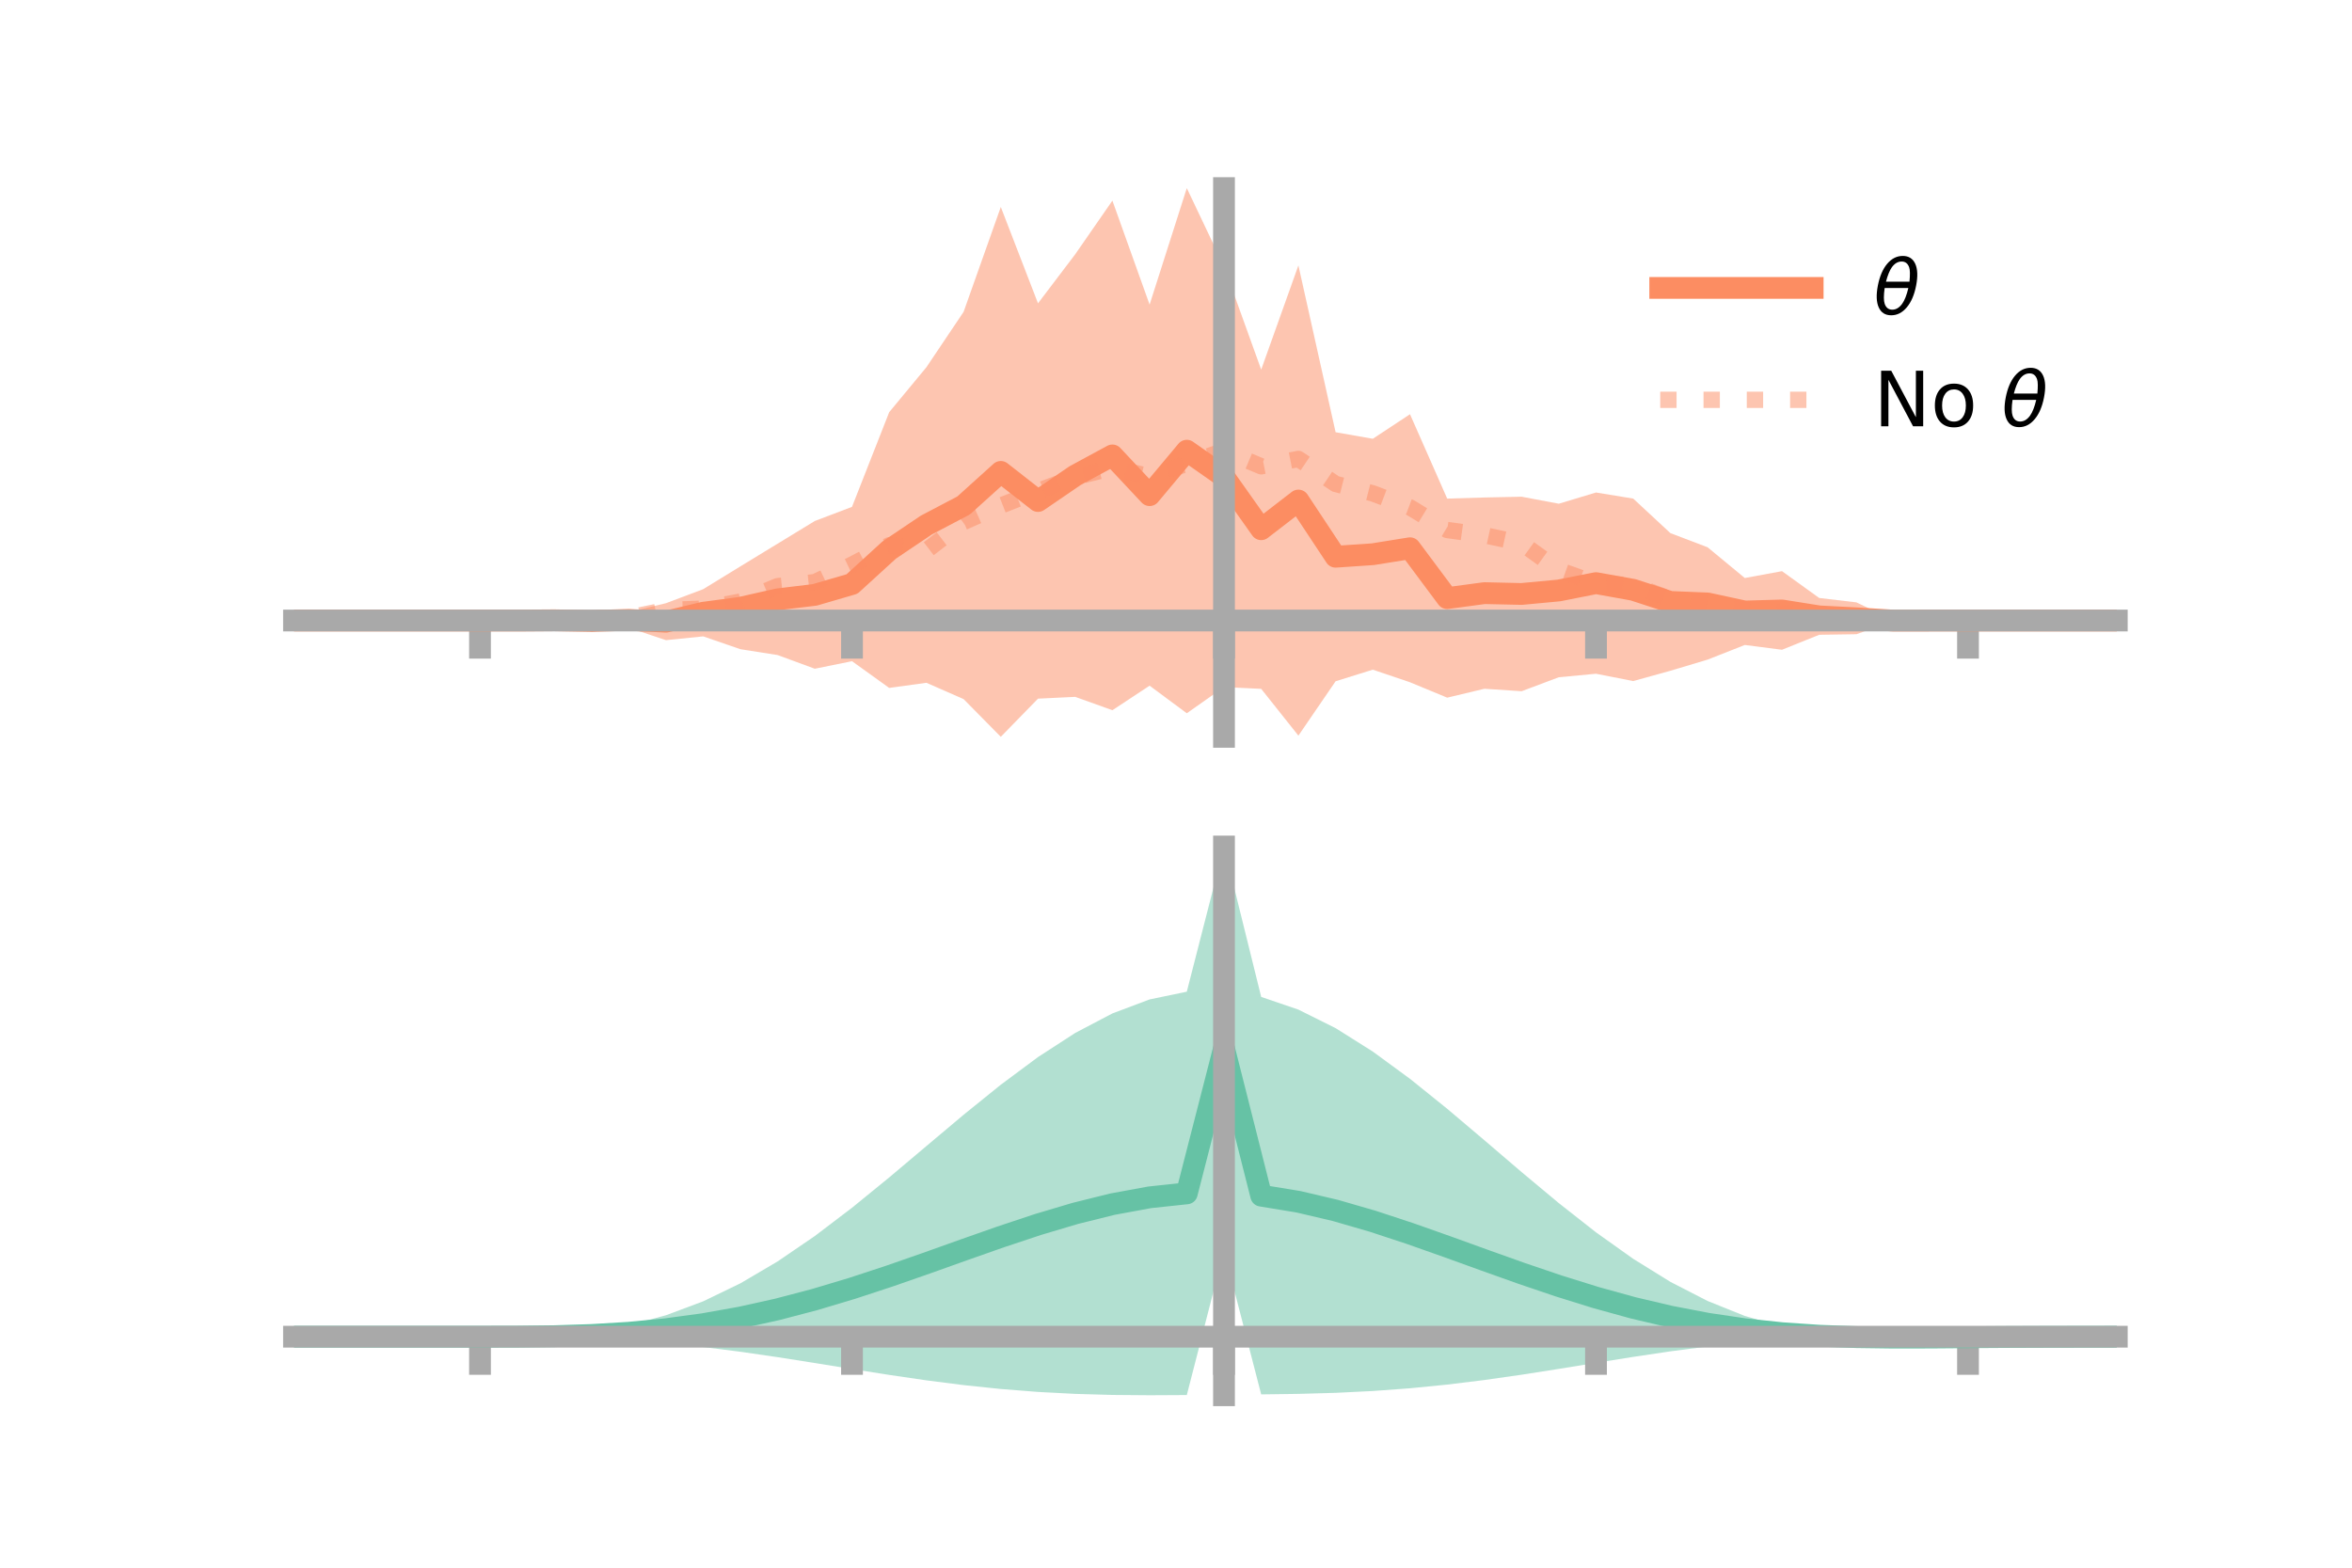 <?xml version="1.0" encoding="utf-8" standalone="no"?>
<!DOCTYPE svg PUBLIC "-//W3C//DTD SVG 1.1//EN"
  "http://www.w3.org/Graphics/SVG/1.1/DTD/svg11.dtd">
<!-- Created with matplotlib (https://matplotlib.org/) -->
<svg height="144pt" version="1.1" viewBox="0 0 216 144" width="216pt" xmlns="http://www.w3.org/2000/svg" xmlns:xlink="http://www.w3.org/1999/xlink">
 <defs>
  <style type="text/css">*{stroke-linecap:butt;stroke-linejoin:round;}</style>
 </defs>
 <g id="figure_1">
  <g id="patch_1">
   <path d="M 0 144 
L 216 144 
L 216 0 
L 0 0 
z
" style="fill:none;"/>
  </g>
  <g id="axes_1">
   <g id="patch_2">
    <path d="M 27 67.68 
L 194.4 67.68 
L 194.4 17.28 
L 27 17.28 
z
" style="fill:none;"/>
   </g>
   <g id="PolyCollection_1">
    <path clip-path="url(#p51b903ec7b)" d="M 27 57 
L 27 57 
L 30.416 57 
L 33.833 57 
L 37.249 57 
L 40.665 57 
L 44.082 57 
L 47.498 57 
L 50.914 56.86 
L 54.331 56.044 
L 57.747 56.218 
L 61.163 55.406 
L 64.58 54.118 
L 67.996 52.023 
L 71.412 49.94 
L 74.829 47.856 
L 78.245 46.557 
L 81.661 37.861 
L 85.078 33.732 
L 88.494 28.646 
L 91.91 19.012 
L 95.327 27.862 
L 98.743 23.358 
L 102.159 18.429 
L 105.576 27.982 
L 108.992 17.28 
L 112.408 24.47 
L 115.824 33.952 
L 119.241 24.379 
L 122.657 39.701 
L 126.073 40.304 
L 129.49 38.049 
L 132.906 45.799 
L 136.322 45.697 
L 139.739 45.625 
L 143.155 46.269 
L 146.571 45.239 
L 149.988 45.797 
L 153.404 48.97 
L 156.82 50.27 
L 160.237 53.094 
L 163.653 52.464 
L 167.069 54.927 
L 170.486 55.331 
L 173.902 56.973 
L 177.318 57 
L 180.735 57 
L 184.151 57 
L 187.567 57 
L 190.984 57 
L 194.4 57 
L 194.4 57 
L 194.4 57 
L 190.984 57 
L 187.567 57 
L 184.151 57 
L 180.735 57 
L 177.318 57 
L 173.902 57.038 
L 170.486 58.257 
L 167.069 58.309 
L 163.653 59.684 
L 160.237 59.244 
L 156.82 60.59 
L 153.404 61.613 
L 149.988 62.559 
L 146.571 61.887 
L 143.155 62.209 
L 139.739 63.493 
L 136.322 63.267 
L 132.906 64.084 
L 129.49 62.669 
L 126.073 61.512 
L 122.657 62.578 
L 119.241 67.572 
L 115.824 63.274 
L 112.408 63.11 
L 108.992 65.517 
L 105.576 62.983 
L 102.159 65.237 
L 98.743 64.01 
L 95.327 64.175 
L 91.91 67.68 
L 88.494 64.215 
L 85.078 62.717 
L 81.661 63.189 
L 78.245 60.733 
L 74.829 61.427 
L 71.412 60.169 
L 67.996 59.633 
L 64.58 58.454 
L 61.163 58.803 
L 57.747 57.661 
L 54.331 58.029 
L 50.914 57.093 
L 47.498 57 
L 44.082 57 
L 40.665 57 
L 37.249 57 
L 33.833 57 
L 30.416 57 
L 27 57 
z
" style="fill:#fc8d62;fill-opacity:0.5;"/>
   </g>
   <g id="matplotlib.axis_1">
    <g id="xtick_1">
     <g id="line2d_1">
      <defs>
       <path d="M 0 0 
L 0 3.5 
" id="mb6e008c1d2" style="stroke:#a9a9a9;stroke-width:2;"/>
      </defs>
      <g>
       <use style="fill:#a9a9a9;stroke:#a9a9a9;stroke-width:2;" x="44.082" xlink:href="#mb6e008c1d2" y="57"/>
      </g>
     </g>
    </g>
    <g id="xtick_2">
     <g id="line2d_2">
      <g>
       <use style="fill:#a9a9a9;stroke:#a9a9a9;stroke-width:2;" x="78.245" xlink:href="#mb6e008c1d2" y="57"/>
      </g>
     </g>
    </g>
    <g id="xtick_3">
     <g id="line2d_3">
      <g>
       <use style="fill:#a9a9a9;stroke:#a9a9a9;stroke-width:2;" x="112.408" xlink:href="#mb6e008c1d2" y="57"/>
      </g>
     </g>
    </g>
    <g id="xtick_4">
     <g id="line2d_4">
      <g>
       <use style="fill:#a9a9a9;stroke:#a9a9a9;stroke-width:2;" x="146.571" xlink:href="#mb6e008c1d2" y="57"/>
      </g>
     </g>
    </g>
    <g id="xtick_5">
     <g id="line2d_5">
      <g>
       <use style="fill:#a9a9a9;stroke:#a9a9a9;stroke-width:2;" x="180.735" xlink:href="#mb6e008c1d2" y="57"/>
      </g>
     </g>
    </g>
   </g>
   <g id="matplotlib.axis_2"/>
   <g id="line2d_6">
    <path clip-path="url(#p51b903ec7b)" d="M 27 57 
L 30.416 57 
L 33.833 57 
L 37.249 57 
L 40.665 57 
L 44.082 57 
L 47.498 57 
L 50.914 56.976 
L 54.331 57.037 
L 57.747 56.94 
L 61.163 57.104 
L 64.58 56.286 
L 67.996 55.828 
L 71.412 55.054 
L 74.829 54.642 
L 78.245 53.645 
L 81.661 50.525 
L 85.078 48.225 
L 88.494 46.431 
L 91.91 43.346 
L 95.327 46.019 
L 98.743 43.684 
L 102.159 41.833 
L 105.576 45.482 
L 108.992 41.398 
L 112.408 43.79 
L 115.824 48.613 
L 119.241 45.976 
L 122.657 51.139 
L 126.073 50.908 
L 129.49 50.359 
L 132.906 54.942 
L 136.322 54.482 
L 139.739 54.559 
L 143.155 54.239 
L 146.571 53.563 
L 149.988 54.178 
L 153.404 55.291 
L 156.82 55.43 
L 160.237 56.169 
L 163.653 56.074 
L 167.069 56.618 
L 170.486 56.794 
L 173.902 57.005 
L 177.318 57 
L 180.735 57 
L 184.151 57 
L 187.567 57 
L 190.984 57 
L 194.4 57 
" style="fill:none;stroke:#fc8d62;stroke-linecap:square;stroke-width:2;"/>
   </g>
   <g id="line2d_7">
    <path clip-path="url(#p51b903ec7b)" d="M 27 57 
L 30.416 57 
L 33.833 57 
L 37.249 57 
L 40.665 57 
L 44.082 57 
L 47.498 57.025 
L 50.914 56.977 
L 54.331 56.766 
L 57.747 56.741 
L 61.163 56.034 
L 64.58 55.909 
L 67.996 55.26 
L 71.412 53.841 
L 74.829 53.474 
L 78.245 51.865 
L 81.661 50.08 
L 85.078 50.567 
L 88.494 47.944 
L 91.91 46.44 
L 95.327 45.1 
L 98.743 43.821 
L 102.159 42.979 
L 105.576 43.747 
L 108.992 42.601 
L 112.408 41.398 
L 115.824 42.832 
L 119.241 42.157 
L 122.657 44.454 
L 126.073 45.319 
L 129.49 46.609 
L 132.906 48.683 
L 136.322 49.156 
L 139.739 49.904 
L 143.155 52.363 
L 146.571 53.588 
L 149.988 53.751 
L 153.404 55.041 
L 156.82 55.41 
L 160.237 55.96 
L 163.653 56.331 
L 167.069 56.43 
L 170.486 56.828 
L 173.902 56.924 
L 177.318 56.95 
L 180.735 57 
L 184.151 57 
L 187.567 57 
L 190.984 57 
L 194.4 57 
" style="fill:none;stroke:#fc8d62;stroke-dasharray:1.5,2.475;stroke-dashoffset:0;stroke-opacity:0.5;stroke-width:1.5;"/>
   </g>
   <g id="patch_3">
    <path d="M 112.408 67.68 
L 112.408 17.28 
" style="fill:none;stroke:#a9a9a9;stroke-linecap:square;stroke-linejoin:miter;stroke-width:2;"/>
   </g>
   <g id="patch_4">
    <path d="M 194.4 67.68 
L 194.4 17.28 
" style="fill:none;"/>
   </g>
   <g id="patch_5">
    <path d="M 27 57 
L 194.4 57 
" style="fill:none;stroke:#a9a9a9;stroke-linecap:square;stroke-linejoin:miter;stroke-width:2;"/>
   </g>
   <g id="patch_6">
    <path d="M 27 17.28 
L 194.4 17.28 
" style="fill:none;"/>
   </g>
   <g id="legend_1">
    <g id="line2d_8">
     <path d="M 152.47 26.449 
L 166.47 26.449 
" style="fill:none;stroke:#fc8d62;stroke-linecap:square;stroke-width:2;"/>
    </g>
    <g id="line2d_9"/>
    <g id="text_1">
     <!-- $\theta$ -->
     <g transform="translate(172.07 28.899)scale(0.07 -0.07)">
      <defs>
       <path d="M 45.516 34.672 
L 14.453 34.672 
Q 12.359 20.062 14.5 13.875 
Q 17.188 6.25 24.469 6.25 
Q 31.781 6.25 37.359 13.922 
Q 42.234 20.656 45.516 34.672 
z
M 47.016 42.969 
Q 48.344 56.844 46.625 61.719 
Q 43.953 69.438 36.766 69.438 
Q 29.297 69.438 23.828 61.812 
Q 19.531 55.672 16.156 42.969 
z
M 38.188 76.766 
Q 49.906 76.766 54.594 66.406 
Q 59.281 56.109 55.719 37.844 
Q 52.203 19.625 43.453 9.281 
Q 34.766 -1.125 23.047 -1.125 
Q 11.281 -1.125 6.641 9.281 
Q 2 19.625 5.516 37.844 
Q 9.078 56.109 17.719 66.406 
Q 26.422 76.766 38.188 76.766 
z
" id="DejaVuSans-Oblique-952"/>
      </defs>
      <use transform="translate(0 0.234)" xlink:href="#DejaVuSans-Oblique-952"/>
     </g>
    </g>
    <g id="line2d_10">
     <path d="M 152.47 36.724 
L 166.47 36.724 
" style="fill:none;stroke:#fc8d62;stroke-dasharray:1.5,2.475;stroke-dashoffset:0;stroke-opacity:0.5;stroke-width:1.5;"/>
    </g>
    <g id="line2d_11"/>
    <g id="text_2">
     <!-- No $\theta$ -->
     <g transform="translate(172.07 39.174)scale(0.07 -0.07)">
      <defs>
       <path d="M 9.812 72.906 
L 23.094 72.906 
L 55.422 11.922 
L 55.422 72.906 
L 64.984 72.906 
L 64.984 0 
L 51.703 0 
L 19.391 60.984 
L 19.391 0 
L 9.812 0 
z
" id="DejaVuSans-78"/>
       <path d="M 30.609 48.391 
Q 23.391 48.391 19.188 42.75 
Q 14.984 37.109 14.984 27.297 
Q 14.984 17.484 19.156 11.844 
Q 23.344 6.203 30.609 6.203 
Q 37.797 6.203 41.984 11.859 
Q 46.188 17.531 46.188 27.297 
Q 46.188 37.016 41.984 42.703 
Q 37.797 48.391 30.609 48.391 
z
M 30.609 56 
Q 42.328 56 49.016 48.375 
Q 55.719 40.766 55.719 27.297 
Q 55.719 13.875 49.016 6.219 
Q 42.328 -1.422 30.609 -1.422 
Q 18.844 -1.422 12.172 6.219 
Q 5.516 13.875 5.516 27.297 
Q 5.516 40.766 12.172 48.375 
Q 18.844 56 30.609 56 
z
" id="DejaVuSans-111"/>
       <path id="DejaVuSans-32"/>
      </defs>
      <use transform="translate(0 0.234)" xlink:href="#DejaVuSans-78"/>
      <use transform="translate(74.805 0.234)" xlink:href="#DejaVuSans-111"/>
      <use transform="translate(135.986 0.234)" xlink:href="#DejaVuSans-32"/>
      <use transform="translate(167.773 0.234)" xlink:href="#DejaVuSans-Oblique-952"/>
     </g>
    </g>
   </g>
  </g>
  <g id="axes_2">
   <g id="patch_7">
    <path d="M 27 128.16 
L 194.4 128.16 
L 194.4 77.76 
L 27 77.76 
z
" style="fill:none;"/>
   </g>
   <g id="PolyCollection_2">
    <path clip-path="url(#p8d7b3f2ba3)" d="M 27 122.788 
L 27 122.78 
L 30.416 122.782 
L 33.833 122.782 
L 37.249 122.783 
L 40.665 122.783 
L 44.082 122.783 
L 47.498 122.764 
L 50.914 122.64 
L 54.331 122.32 
L 57.747 121.729 
L 61.163 120.811 
L 64.58 119.532 
L 67.996 117.88 
L 71.412 115.869 
L 74.829 113.536 
L 78.245 110.938 
L 81.661 108.153 
L 85.078 105.272 
L 88.494 102.398 
L 91.91 99.637 
L 95.327 97.097 
L 98.743 94.882 
L 102.159 93.089 
L 105.576 91.802 
L 108.992 91.092 
L 112.408 77.76 
L 115.824 91.572 
L 119.241 92.739 
L 122.657 94.44 
L 126.073 96.591 
L 129.49 99.095 
L 132.906 101.846 
L 136.322 104.738 
L 139.739 107.661 
L 143.155 110.512 
L 146.571 113.196 
L 149.988 115.629 
L 153.404 117.746 
L 156.82 119.502 
L 160.237 120.876 
L 163.653 121.868 
L 167.069 122.474 
L 170.486 122.64 
L 173.902 122.646 
L 177.318 122.67 
L 180.735 122.706 
L 184.151 122.735 
L 187.567 122.755 
L 190.984 122.768 
L 194.4 122.775 
L 194.4 122.796 
L 194.4 122.796 
L 190.984 122.811 
L 187.567 122.84 
L 184.151 122.886 
L 180.735 122.958 
L 177.318 123.048 
L 173.902 123.085 
L 170.486 123.001 
L 167.069 122.913 
L 163.653 123.05 
L 160.237 123.317 
L 156.82 123.682 
L 153.404 124.128 
L 149.988 124.637 
L 146.571 125.184 
L 143.155 125.74 
L 139.739 126.275 
L 136.322 126.762 
L 132.906 127.182 
L 129.49 127.52 
L 126.073 127.771 
L 122.657 127.939 
L 119.241 128.035 
L 115.824 128.082 
L 112.408 114.86 
L 108.992 128.142 
L 105.576 128.16 
L 102.159 128.132 
L 98.743 128.035 
L 95.327 127.856 
L 91.91 127.586 
L 88.494 127.229 
L 85.078 126.792 
L 81.661 126.292 
L 78.245 125.753 
L 74.829 125.2 
L 71.412 124.662 
L 67.996 124.165 
L 64.58 123.731 
L 61.163 123.377 
L 57.747 123.11 
L 54.331 122.931 
L 50.914 122.83 
L 47.498 122.789 
L 44.082 122.783 
L 40.665 122.783 
L 37.249 122.783 
L 33.833 122.783 
L 30.416 122.784 
L 27 122.788 
z
" style="fill:#66c2a5;fill-opacity:0.5;"/>
   </g>
   <g id="matplotlib.axis_3">
    <g id="xtick_6">
     <g id="line2d_12">
      <g>
       <use style="fill:#a9a9a9;stroke:#a9a9a9;stroke-width:2;" x="44.082" xlink:href="#mb6e008c1d2" y="122.783"/>
      </g>
     </g>
    </g>
    <g id="xtick_7">
     <g id="line2d_13">
      <g>
       <use style="fill:#a9a9a9;stroke:#a9a9a9;stroke-width:2;" x="78.245" xlink:href="#mb6e008c1d2" y="122.783"/>
      </g>
     </g>
    </g>
    <g id="xtick_8">
     <g id="line2d_14">
      <g>
       <use style="fill:#a9a9a9;stroke:#a9a9a9;stroke-width:2;" x="112.408" xlink:href="#mb6e008c1d2" y="122.783"/>
      </g>
     </g>
    </g>
    <g id="xtick_9">
     <g id="line2d_15">
      <g>
       <use style="fill:#a9a9a9;stroke:#a9a9a9;stroke-width:2;" x="146.571" xlink:href="#mb6e008c1d2" y="122.783"/>
      </g>
     </g>
    </g>
    <g id="xtick_10">
     <g id="line2d_16">
      <g>
       <use style="fill:#a9a9a9;stroke:#a9a9a9;stroke-width:2;" x="180.735" xlink:href="#mb6e008c1d2" y="122.783"/>
      </g>
     </g>
    </g>
   </g>
   <g id="matplotlib.axis_4"/>
   <g id="line2d_17">
    <path clip-path="url(#p8d7b3f2ba3)" d="M 27 122.784 
L 30.416 122.783 
L 33.833 122.783 
L 37.249 122.783 
L 40.665 122.783 
L 44.082 122.783 
L 47.498 122.776 
L 50.914 122.735 
L 54.331 122.625 
L 57.747 122.42 
L 61.163 122.094 
L 64.58 121.632 
L 67.996 121.023 
L 71.412 120.266 
L 74.829 119.368 
L 78.245 118.345 
L 81.661 117.223 
L 85.078 116.032 
L 88.494 114.813 
L 91.91 113.612 
L 95.327 112.476 
L 98.743 111.459 
L 102.159 110.61 
L 105.576 109.981 
L 108.992 109.617 
L 112.408 96.31 
L 115.824 109.827 
L 119.241 110.387 
L 122.657 111.19 
L 126.073 112.181 
L 129.49 113.307 
L 132.906 114.514 
L 136.322 115.75 
L 139.739 116.968 
L 143.155 118.126 
L 146.571 119.19 
L 149.988 120.133 
L 153.404 120.937 
L 156.82 121.592 
L 160.237 122.097 
L 163.653 122.459 
L 167.069 122.693 
L 170.486 122.82 
L 173.902 122.866 
L 177.318 122.859 
L 180.735 122.832 
L 184.151 122.81 
L 187.567 122.797 
L 190.984 122.79 
L 194.4 122.785 
" style="fill:none;stroke:#66c2a5;stroke-linecap:square;stroke-width:2;"/>
   </g>
   <g id="patch_8">
    <path d="M 112.408 128.16 
L 112.408 77.76 
" style="fill:none;stroke:#a9a9a9;stroke-linecap:square;stroke-linejoin:miter;stroke-width:2;"/>
   </g>
   <g id="patch_9">
    <path d="M 194.4 128.16 
L 194.4 77.76 
" style="fill:none;"/>
   </g>
   <g id="patch_10">
    <path d="M 27 122.783 
L 194.4 122.783 
" style="fill:none;stroke:#a9a9a9;stroke-linecap:square;stroke-linejoin:miter;stroke-width:2;"/>
   </g>
   <g id="patch_11">
    <path d="M 27 77.76 
L 194.4 77.76 
" style="fill:none;"/>
   </g>
  </g>
 </g>
 <defs>
  <clipPath id="p51b903ec7b">
   <rect height="50.4" width="167.4" x="27" y="17.28"/>
  </clipPath>
  <clipPath id="p8d7b3f2ba3">
   <rect height="50.4" width="167.4" x="27" y="77.76"/>
  </clipPath>
 </defs>
</svg>
